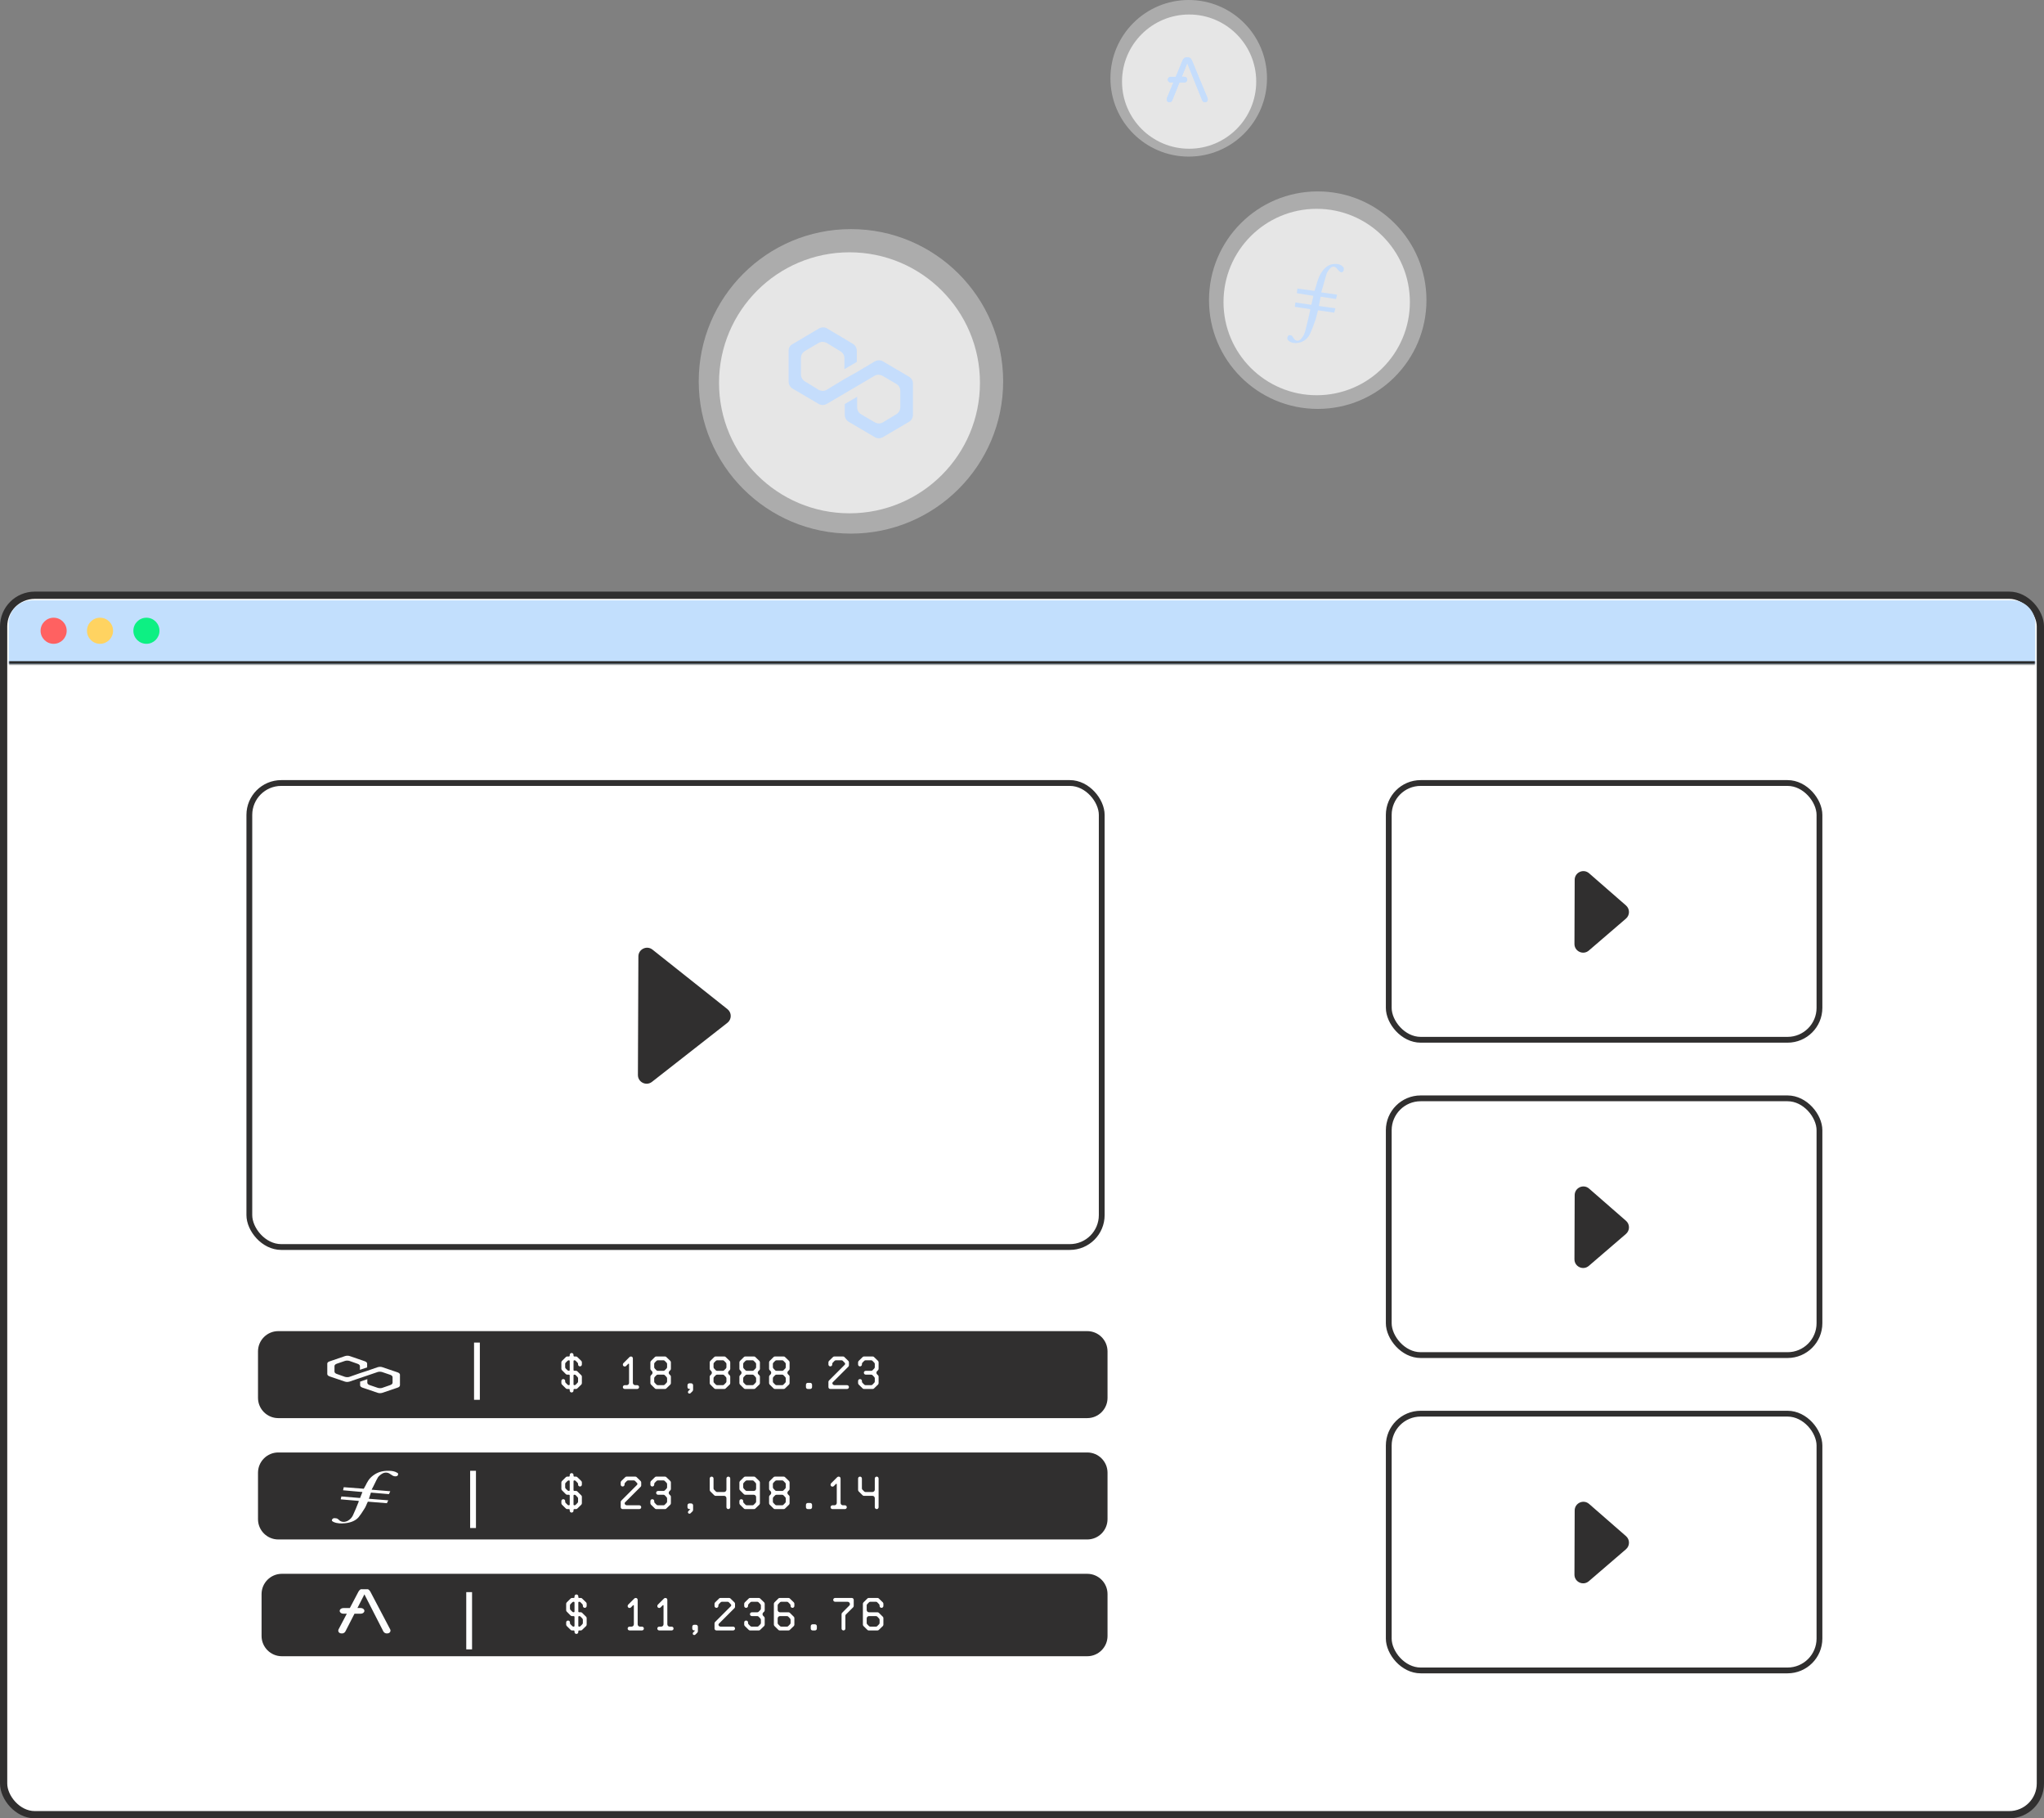 <svg width="705" height="627" viewBox="0 0 705 627" fill="none" xmlns="http://www.w3.org/2000/svg">
<rect x="0" y="0" width="705" height="627" fill="#808080" stroke="none"/>
<circle cx="293" cy="132" r="45" fill="white" fill-opacity="0.69"/>
<circle cx="293.5" cy="131.5" r="52.5" fill="white" fill-opacity="0.35"/>
<g clip-path="url(#clip0_40_7)">
<path d="M304.474 124.57C303.69 124.116 302.682 124.116 301.786 124.57L295.516 128.313L291.26 130.696L285.102 134.439C284.318 134.893 283.31 134.893 282.414 134.439L277.599 131.49C276.815 131.036 276.255 130.128 276.255 129.107V123.436C276.255 122.528 276.703 121.621 277.599 121.054L282.414 118.218C283.198 117.764 284.206 117.764 285.102 118.218L289.917 121.167C290.701 121.621 291.26 122.528 291.26 123.549V127.293L295.516 124.797V120.94C295.516 120.033 295.068 119.125 294.172 118.558L285.214 113.227C284.43 112.773 283.422 112.773 282.526 113.227L273.344 118.672C272.448 119.125 272 120.033 272 120.94V131.603C272 132.51 272.448 133.418 273.344 133.985L282.414 139.316C283.198 139.77 284.206 139.77 285.102 139.316L291.26 135.687L295.516 133.191L301.674 129.561C302.458 129.107 303.466 129.107 304.362 129.561L309.177 132.397C309.961 132.851 310.521 133.758 310.521 134.779V140.451C310.521 141.358 310.073 142.266 309.177 142.833L304.474 145.669C303.69 146.122 302.682 146.122 301.786 145.669L296.971 142.833C296.187 142.379 295.628 141.472 295.628 140.451V136.821L291.372 139.316V143.06C291.372 143.967 291.82 144.875 292.716 145.442L301.786 150.773C302.57 151.227 303.578 151.227 304.474 150.773L313.544 145.442C314.328 144.988 314.888 144.081 314.888 143.06V132.284C314.888 131.376 314.44 130.469 313.544 129.901L304.474 124.57Z" fill="#C5DDFC"/>
</g>
<circle cx="410.143" cy="28.143" r="23.143" fill="white" fill-opacity="0.69"/>
<circle cx="410" cy="27" r="27" fill="white" fill-opacity="0.35"/>
<path d="M416.504 33.877L411.092 20.793C410.787 20.116 410.333 19.786 409.735 19.786H409.257C408.659 19.786 408.205 20.116 407.9 20.793L405.544 26.494H403.762C403.23 26.498 402.797 26.927 402.793 27.463V27.475C402.797 28.007 403.23 28.441 403.762 28.445H404.719L402.471 33.877C402.43 33.997 402.405 34.121 402.405 34.248C402.405 34.554 402.5 34.793 402.669 34.979C402.838 35.164 403.082 35.255 403.387 35.255C403.589 35.251 403.783 35.189 403.944 35.069C404.117 34.95 404.237 34.776 404.331 34.578L406.806 28.441H408.522C409.055 28.436 409.488 28.007 409.492 27.471V27.446C409.488 26.914 409.055 26.481 408.522 26.477H407.607L409.496 21.77L414.644 34.574C414.739 34.772 414.858 34.946 415.032 35.065C415.193 35.185 415.391 35.247 415.589 35.251C415.894 35.251 416.133 35.16 416.306 34.974C416.48 34.789 416.57 34.55 416.57 34.244C416.574 34.121 416.554 33.993 416.504 33.877Z" fill="#C5DDFC"/>
<path d="M416.504 33.877L411.092 20.793C410.787 20.116 410.333 19.786 409.735 19.786H409.257C408.659 19.786 408.205 20.116 407.9 20.793L405.544 26.494H403.762C403.23 26.498 402.797 26.927 402.793 27.463V27.475C402.797 28.007 403.23 28.441 403.762 28.445H404.719L402.471 33.877C402.43 33.997 402.405 34.121 402.405 34.248C402.405 34.554 402.5 34.793 402.669 34.979C402.838 35.164 403.082 35.255 403.387 35.255C403.589 35.251 403.783 35.189 403.944 35.069C404.117 34.95 404.237 34.776 404.331 34.578L406.806 28.441H408.522C409.055 28.436 409.488 28.007 409.492 27.471V27.446C409.488 26.914 409.055 26.481 408.522 26.477H407.607L409.496 21.77L414.644 34.574C414.739 34.772 414.858 34.946 415.032 35.065C415.193 35.185 415.391 35.247 415.589 35.251C415.894 35.251 416.133 35.16 416.306 34.974C416.48 34.789 416.57 34.55 416.57 34.244C416.574 34.121 416.554 33.993 416.504 33.877Z" fill="#C5DDFC"/>
<circle cx="454.143" cy="104.143" r="32.143" fill="white" fill-opacity="0.69"/>
<circle cx="454.5" cy="103.5" r="37.5" fill="white" fill-opacity="0.35"/>
<path fill-rule="evenodd" clip-rule="evenodd" d="M455.5 102.307L454.9 105.507L460.6 106.307L460.2 107.807L454.6 107.007C454.2 108.307 454 109.707 453.5 110.907C453 112.307 452.5 113.707 451.9 115.007C451.1 116.707 449.7 117.907 447.8 118.207C446.7 118.407 445.5 118.307 444.6 117.607C444.3 117.407 444 117.007 444 116.707C444 116.307 444.2 115.807 444.5 115.607C444.7 115.507 445.2 115.607 445.5 115.707C445.8 116.007 446.1 116.407 446.3 116.807C446.9 117.607 447.7 117.707 448.5 117.107C449.4 116.307 449.9 115.207 450.2 114.107C450.8 111.707 451.4 109.407 451.9 107.007V106.607L446.6 105.807L446.8 104.307L452.3 105.107L453 102.007L447.3 101.107L447.5 99.507L453.4 100.307C453.6 99.707 453.7 99.207 453.9 98.707C454.4 96.907 454.9 95.107 456.1 93.507C457.3 91.907 458.7 90.907 460.8 91.007C461.7 91.007 462.6 91.307 463.2 92.007C463.3 92.107 463.5 92.307 463.5 92.507C463.5 92.907 463.5 93.407 463.2 93.707C462.8 94.007 462.3 93.907 461.9 93.507C461.6 93.207 461.4 92.907 461.1 92.607C460.5 91.807 459.6 91.707 458.9 92.407C458.4 92.907 457.9 93.607 457.6 94.307C456.9 96.407 456.4 98.607 455.7 100.807L461.2 101.607L460.8 103.107L455.5 102.307Z" fill="#C5DDFC"/>
<rect x="1.25" y="205.25" width="702.5" height="420.5" rx="10.75" fill="white" stroke="#302F2F" stroke-width="2.5"/>
<rect x="86" y="270" width="294" height="160" rx="11" fill="white" stroke="#302F2F" stroke-width="2"/>
<path d="M250.907 347.978C252.427 349.184 252.417 351.494 250.889 352.69L224.872 373.047C222.898 374.592 220.014 373.181 220.024 370.675L220.186 329.791C220.196 327.286 223.091 325.894 225.052 327.451L250.907 347.978Z" fill="#302F2F"/>
<rect x="479" y="270" width="148.553" height="88.535" rx="11" fill="white" stroke="#302F2F" stroke-width="2"/>
<path d="M560.825 312.225C562.202 313.427 562.194 315.57 560.809 316.761L548.003 327.771C546.054 329.446 543.038 328.055 543.047 325.485L543.127 303.374C543.136 300.803 546.162 299.434 548.099 301.124L560.825 312.225Z" fill="#302F2F"/>
<rect x="479" y="378.732" width="148.553" height="88.535" rx="11" fill="white" stroke="#302F2F" stroke-width="2"/>
<path d="M560.825 420.958C562.202 422.159 562.194 424.302 560.809 425.493L548.003 436.503C546.054 438.179 543.038 436.788 543.047 434.218L543.127 412.106C543.136 409.536 546.162 408.167 548.099 409.856L560.825 420.958Z" fill="#302F2F"/>
<rect x="479" y="487.465" width="148.553" height="88.535" rx="11" fill="white" stroke="#302F2F" stroke-width="2"/>
<path d="M560.825 529.69C562.202 530.892 562.194 533.035 560.809 534.226L548.003 545.236C546.054 546.911 543.038 545.52 543.047 542.95L543.127 520.838C543.136 518.268 546.162 516.899 548.099 518.589L560.825 529.69Z" fill="#302F2F"/>
<path d="M88.989 466C88.989 462.134 92.123 459 95.989 459H375C378.866 459 382 462.134 382 466V482C382 485.866 378.866 489 375 489H95.989C92.123 489 88.989 485.866 88.989 482V466Z" fill="#302F2F"/>
<path d="M90.217 549.684C90.217 545.818 93.351 542.684 97.217 542.684H375C378.866 542.684 382 545.818 382 549.684V564.105C382 567.971 378.866 571.105 375 571.105H97.217C93.351 571.105 90.217 567.971 90.217 564.105V549.684Z" fill="#302F2F"/>
<path d="M88.989 507.842C88.989 503.976 92.123 500.842 95.989 500.842H375C378.866 500.842 382 503.976 382 507.842V523.842C382 527.708 378.866 530.842 375 530.842H95.989C92.123 530.842 88.989 527.708 88.989 523.842V507.842Z" fill="#302F2F"/>
<g clip-path="url(#clip1_40_7)">
<path d="M131.866 471.427C131.408 471.273 130.819 471.273 130.295 471.427L126.63 472.691L124.142 473.496L120.542 474.761C120.084 474.914 119.495 474.914 118.971 474.761L116.156 473.764C115.698 473.611 115.371 473.304 115.371 472.959V471.043C115.371 470.737 115.633 470.43 116.156 470.239L118.971 469.28C119.429 469.127 120.018 469.127 120.542 469.28L123.357 470.277C123.815 470.43 124.142 470.737 124.142 471.082V472.346L126.63 471.503V470.2C126.63 469.894 126.368 469.587 125.844 469.395L120.608 467.594C120.149 467.441 119.56 467.441 119.037 467.594L113.669 469.434C113.145 469.587 112.883 469.894 112.883 470.2V473.803C112.883 474.109 113.145 474.416 113.669 474.607L118.971 476.409C119.429 476.562 120.018 476.562 120.542 476.409L124.142 475.182L126.63 474.339L130.23 473.113C130.688 472.959 131.277 472.959 131.801 473.113L134.616 474.071C135.074 474.224 135.401 474.531 135.401 474.876V476.792C135.401 477.098 135.139 477.405 134.616 477.597L131.866 478.555C131.408 478.708 130.819 478.708 130.295 478.555L127.481 477.597C127.022 477.443 126.695 477.137 126.695 476.792V475.565L124.208 476.409V477.673C124.208 477.98 124.47 478.286 124.993 478.478L130.295 480.279C130.754 480.433 131.343 480.433 131.866 480.279L137.169 478.478C137.627 478.325 137.954 478.018 137.954 477.673V474.033C137.954 473.726 137.692 473.419 137.169 473.228L131.866 471.427Z" fill="#FCFCFC"/>
</g>
<g clip-path="url(#clip2_40_7)">
<path d="M134.6 561.877L127.717 548.793C127.329 548.116 126.752 547.786 125.991 547.786H125.383C124.622 547.786 124.045 548.116 123.657 548.793L120.662 554.494H118.396C117.719 554.498 117.168 554.927 117.163 555.463V555.475C117.168 556.007 117.719 556.441 118.396 556.445H119.613L116.754 561.877C116.701 561.997 116.67 562.121 116.67 562.248C116.67 562.554 116.791 562.793 117.006 562.979C117.221 563.164 117.53 563.255 117.918 563.255C118.175 563.251 118.422 563.189 118.627 563.069C118.847 562.95 118.999 562.776 119.12 562.578L122.267 556.441H124.449C125.126 556.436 125.677 556.007 125.682 555.471V555.446C125.677 554.914 125.126 554.481 124.449 554.477H123.285L125.687 549.77L132.234 562.574C132.354 562.772 132.507 562.946 132.727 563.065C132.931 563.185 133.183 563.247 133.435 563.251C133.823 563.251 134.127 563.16 134.348 562.974C134.568 562.789 134.683 562.55 134.683 562.244C134.689 562.121 134.662 561.993 134.6 561.877Z" fill="#FDFDFD"/>
</g>
<path fill-rule="evenodd" clip-rule="evenodd" d="M127.937 514.679L127.234 516.808L133.913 517.34L133.445 518.337L126.883 517.805C126.414 518.67 126.18 519.601 125.594 520.399C125.008 521.331 124.422 522.262 123.719 523.127C122.782 524.257 121.141 525.056 118.915 525.255C117.626 525.388 116.22 525.322 115.165 524.856C114.814 524.723 114.462 524.457 114.462 524.257C114.462 523.991 114.696 523.659 115.048 523.526C115.282 523.459 115.868 523.526 116.22 523.592C116.571 523.792 116.923 524.058 117.157 524.324C117.86 524.856 118.798 524.923 119.735 524.524C120.79 523.991 121.375 523.26 121.727 522.528C122.43 520.932 123.133 519.402 123.719 517.805V517.539L117.509 517.007L117.743 516.009L124.188 516.541L125.008 514.479L118.329 513.881L118.563 512.816L125.477 513.349C125.711 512.949 125.828 512.617 126.063 512.284C126.648 511.087 127.234 509.89 128.64 508.825C130.047 507.761 131.687 507.096 134.148 507.162C135.202 507.162 136.257 507.362 136.96 507.828C137.077 507.894 137.312 508.027 137.312 508.16C137.312 508.426 137.312 508.759 136.96 508.958C136.491 509.158 135.905 509.091 135.437 508.825C135.085 508.626 134.851 508.426 134.499 508.227C133.796 507.695 132.742 507.628 131.921 508.094C131.336 508.426 130.75 508.892 130.398 509.358C129.578 510.754 128.992 512.218 128.172 513.681L134.616 514.213L134.148 515.211L127.937 514.679Z" fill="white"/>
<line x1="164.505" y1="462.947" x2="164.505" y2="482.684" stroke="white" stroke-width="2"/>
<line x1="163.161" y1="507.158" x2="163.161" y2="526.895" stroke="white" stroke-width="2"/>
<line x1="161.817" y1="549" x2="161.817" y2="568.737" stroke="white" stroke-width="2"/>
<path d="M195.624 467.747C195.448 467.747 195.288 467.811 195.176 467.939L193.816 469.283C193.688 469.443 193.624 469.603 193.624 469.763V471.987C193.624 472.163 193.688 472.323 193.816 472.451L195.16 473.811C195.288 473.939 195.448 474.003 195.624 474.003H196.184C196.392 474.003 196.504 474.115 196.504 474.323V477.315C196.504 477.523 196.392 477.635 196.184 477.635C195.992 477.635 195.848 477.571 195.736 477.443L195.128 476.835C195 476.723 194.936 476.579 194.936 476.387V476.179C194.936 475.811 194.648 475.539 194.28 475.539C193.912 475.539 193.624 475.811 193.624 476.179V476.915C193.624 477.091 193.688 477.251 193.816 477.411L195.176 478.755C195.288 478.883 195.448 478.947 195.624 478.947H196.184C196.392 478.947 196.504 479.059 196.504 479.267V479.491C196.504 479.859 196.792 480.147 197.16 480.147C197.528 480.147 197.816 479.859 197.816 479.491V479.267C197.816 479.059 197.928 478.947 198.136 478.947H198.68C198.872 478.947 199.016 478.883 199.128 478.755L200.52 477.411C200.632 477.267 200.696 477.091 200.696 476.915V474.707C200.696 474.515 200.632 474.355 200.52 474.243L199.144 472.883C199 472.739 198.856 472.675 198.68 472.675H198.136C197.928 472.675 197.816 472.563 197.816 472.355V469.363C197.816 469.155 197.928 469.059 198.136 469.059C198.328 469.059 198.472 469.123 198.584 469.251L199.176 469.859C199.288 469.971 199.384 470.131 199.384 470.307V470.499C199.384 470.867 199.672 471.155 200.04 471.155C200.408 471.155 200.696 470.867 200.696 470.499V469.763C200.696 469.587 200.632 469.427 200.52 469.283L199.128 467.939C199.016 467.811 198.872 467.747 198.68 467.747H198.136C197.928 467.747 197.816 467.635 197.816 467.427V467.203C197.816 466.835 197.528 466.547 197.16 466.547C196.792 466.547 196.504 466.835 196.504 467.203V467.427C196.504 467.635 196.392 467.747 196.184 467.747H195.624ZM196.504 472.371C196.504 472.579 196.392 472.675 196.184 472.675C195.992 472.675 195.848 472.611 195.736 472.483L195.128 471.891C195.016 471.779 194.936 471.603 194.936 471.427V470.307C194.936 470.115 195 469.971 195.128 469.859L195.736 469.251C195.848 469.139 196.024 469.059 196.2 469.059C196.408 469.059 196.504 469.155 196.504 469.363V472.371ZM197.816 474.307C197.816 474.099 197.928 474.003 198.136 474.003C198.312 474.003 198.472 474.067 198.6 474.195L199.176 474.803C199.288 474.915 199.384 475.091 199.384 475.267V476.387C199.384 476.563 199.288 476.723 199.176 476.835L198.584 477.443C198.472 477.571 198.328 477.635 198.12 477.635C197.912 477.635 197.816 477.523 197.816 477.315V474.307ZM216.972 476.819C216.972 477.267 216.62 477.635 216.156 477.635H215.484C215.116 477.635 214.828 477.923 214.828 478.291C214.828 478.659 215.116 478.947 215.484 478.947H219.772C220.14 478.947 220.428 478.659 220.428 478.291C220.428 477.923 220.14 477.635 219.772 477.635H219.1C218.636 477.635 218.284 477.267 218.284 476.819V468.403C218.284 468.035 218.012 467.747 217.644 467.747C217.436 467.747 217.26 467.811 217.148 467.923L215.004 470.067C214.892 470.179 214.828 470.355 214.828 470.563C214.828 470.931 215.116 471.203 215.484 471.203C215.66 471.203 215.82 471.139 215.964 471.011L216.668 470.291C216.716 470.243 216.78 470.211 216.828 470.211C216.924 470.211 216.972 470.275 216.972 470.419V476.819ZM229.383 478.947C229.575 478.947 229.719 478.883 229.831 478.755L231.223 477.411C231.335 477.267 231.399 477.107 231.399 476.931V474.707C231.399 474.515 231.335 474.355 231.223 474.243L230.887 473.923C230.727 473.747 230.647 473.555 230.647 473.347C230.647 473.139 230.727 472.947 230.887 472.771L231.223 472.451C231.335 472.339 231.399 472.179 231.399 471.987V469.763C231.399 469.587 231.335 469.427 231.223 469.283L229.831 467.939C229.719 467.811 229.575 467.747 229.383 467.747H226.327C226.151 467.747 225.991 467.811 225.879 467.939L224.519 469.283C224.391 469.443 224.327 469.603 224.327 469.763V471.987C224.327 472.163 224.391 472.323 224.519 472.451L224.839 472.771C224.983 472.931 225.063 473.123 225.063 473.347C225.063 473.571 224.983 473.763 224.839 473.923L224.519 474.243C224.391 474.371 224.327 474.531 224.327 474.707V476.931C224.327 477.091 224.391 477.251 224.519 477.411L225.879 478.755C225.991 478.883 226.151 478.947 226.327 478.947H229.383ZM229.879 469.859C229.991 469.971 230.087 470.131 230.087 470.307V471.427C230.087 471.603 230.007 471.779 229.895 471.891L229.303 472.499C229.175 472.627 229.015 472.691 228.823 472.691H226.887C226.711 472.691 226.519 472.611 226.407 472.499L225.831 471.891C225.719 471.779 225.639 471.603 225.639 471.427V470.307C225.639 470.115 225.703 469.971 225.831 469.859L226.423 469.251C226.535 469.139 226.711 469.059 226.887 469.059H228.823C229.031 469.059 229.175 469.123 229.287 469.251L229.879 469.859ZM229.879 474.803C229.991 474.915 230.087 475.091 230.087 475.267V476.387C230.087 476.563 229.991 476.723 229.879 476.835L229.287 477.443C229.175 477.571 229.031 477.635 228.823 477.635H226.887C226.711 477.635 226.535 477.555 226.423 477.443L225.831 476.835C225.703 476.723 225.639 476.579 225.639 476.387V475.267C225.639 475.091 225.703 474.915 225.815 474.803L226.407 474.195C226.519 474.083 226.711 474.003 226.887 474.003H228.823C229.015 474.003 229.175 474.067 229.303 474.195L229.879 474.803ZM237.761 476.995C237.393 476.995 237.121 477.299 237.121 477.667V478.291C237.121 478.659 237.393 478.947 237.761 478.947H238.129L237.441 479.635C237.329 479.763 237.281 479.891 237.281 480.019C237.281 480.323 237.489 480.531 237.793 480.531C237.953 480.531 238.081 480.483 238.177 480.387L238.865 479.715C238.993 479.555 239.057 479.395 239.057 479.235V477.667C239.057 477.299 238.769 476.995 238.401 476.995H237.761ZM249.851 478.947C250.043 478.947 250.187 478.883 250.299 478.755L251.691 477.411C251.803 477.267 251.867 477.107 251.867 476.931V474.707C251.867 474.515 251.803 474.355 251.691 474.243L251.355 473.923C251.195 473.747 251.115 473.555 251.115 473.347C251.115 473.139 251.195 472.947 251.355 472.771L251.691 472.451C251.803 472.339 251.867 472.179 251.867 471.987V469.763C251.867 469.587 251.803 469.427 251.691 469.283L250.299 467.939C250.187 467.811 250.043 467.747 249.851 467.747H246.795C246.619 467.747 246.459 467.811 246.347 467.939L244.987 469.283C244.859 469.443 244.795 469.603 244.795 469.763V471.987C244.795 472.163 244.859 472.323 244.987 472.451L245.307 472.771C245.451 472.931 245.531 473.123 245.531 473.347C245.531 473.571 245.451 473.763 245.307 473.923L244.987 474.243C244.859 474.371 244.795 474.531 244.795 474.707V476.931C244.795 477.091 244.859 477.251 244.987 477.411L246.347 478.755C246.459 478.883 246.619 478.947 246.795 478.947H249.851ZM250.347 469.859C250.459 469.971 250.555 470.131 250.555 470.307V471.427C250.555 471.603 250.475 471.779 250.363 471.891L249.771 472.499C249.643 472.627 249.483 472.691 249.291 472.691H247.355C247.179 472.691 246.987 472.611 246.875 472.499L246.299 471.891C246.187 471.779 246.107 471.603 246.107 471.427V470.307C246.107 470.115 246.171 469.971 246.299 469.859L246.891 469.251C247.003 469.139 247.179 469.059 247.355 469.059H249.291C249.499 469.059 249.643 469.123 249.755 469.251L250.347 469.859ZM250.347 474.803C250.459 474.915 250.555 475.091 250.555 475.267V476.387C250.555 476.563 250.459 476.723 250.347 476.835L249.755 477.443C249.643 477.571 249.499 477.635 249.291 477.635H247.355C247.179 477.635 247.003 477.555 246.891 477.443L246.299 476.835C246.171 476.723 246.107 476.579 246.107 476.387V475.267C246.107 475.091 246.171 474.915 246.283 474.803L246.875 474.195C246.987 474.083 247.179 474.003 247.355 474.003H249.291C249.483 474.003 249.643 474.067 249.771 474.195L250.347 474.803ZM260.086 478.947C260.278 478.947 260.422 478.883 260.534 478.755L261.926 477.411C262.038 477.267 262.102 477.107 262.102 476.931V474.707C262.102 474.515 262.038 474.355 261.926 474.243L261.59 473.923C261.43 473.747 261.35 473.555 261.35 473.347C261.35 473.139 261.43 472.947 261.59 472.771L261.926 472.451C262.038 472.339 262.102 472.179 262.102 471.987V469.763C262.102 469.587 262.038 469.427 261.926 469.283L260.534 467.939C260.422 467.811 260.278 467.747 260.086 467.747H257.03C256.854 467.747 256.694 467.811 256.582 467.939L255.222 469.283C255.094 469.443 255.03 469.603 255.03 469.763V471.987C255.03 472.163 255.094 472.323 255.222 472.451L255.542 472.771C255.686 472.931 255.766 473.123 255.766 473.347C255.766 473.571 255.686 473.763 255.542 473.923L255.222 474.243C255.094 474.371 255.03 474.531 255.03 474.707V476.931C255.03 477.091 255.094 477.251 255.222 477.411L256.582 478.755C256.694 478.883 256.854 478.947 257.03 478.947H260.086ZM260.582 469.859C260.694 469.971 260.79 470.131 260.79 470.307V471.427C260.79 471.603 260.71 471.779 260.598 471.891L260.006 472.499C259.878 472.627 259.718 472.691 259.526 472.691H257.59C257.414 472.691 257.222 472.611 257.11 472.499L256.534 471.891C256.422 471.779 256.342 471.603 256.342 471.427V470.307C256.342 470.115 256.406 469.971 256.534 469.859L257.126 469.251C257.238 469.139 257.414 469.059 257.59 469.059H259.526C259.734 469.059 259.878 469.123 259.99 469.251L260.582 469.859ZM260.582 474.803C260.694 474.915 260.79 475.091 260.79 475.267V476.387C260.79 476.563 260.694 476.723 260.582 476.835L259.99 477.443C259.878 477.571 259.734 477.635 259.526 477.635H257.59C257.414 477.635 257.238 477.555 257.126 477.443L256.534 476.835C256.406 476.723 256.342 476.579 256.342 476.387V475.267C256.342 475.091 256.406 474.915 256.518 474.803L257.11 474.195C257.222 474.083 257.414 474.003 257.59 474.003H259.526C259.718 474.003 259.878 474.067 260.006 474.195L260.582 474.803ZM270.32 478.947C270.512 478.947 270.656 478.883 270.768 478.755L272.16 477.411C272.272 477.267 272.336 477.107 272.336 476.931V474.707C272.336 474.515 272.272 474.355 272.16 474.243L271.824 473.923C271.664 473.747 271.584 473.555 271.584 473.347C271.584 473.139 271.664 472.947 271.824 472.771L272.16 472.451C272.272 472.339 272.336 472.179 272.336 471.987V469.763C272.336 469.587 272.272 469.427 272.16 469.283L270.768 467.939C270.656 467.811 270.512 467.747 270.32 467.747H267.264C267.088 467.747 266.928 467.811 266.816 467.939L265.456 469.283C265.328 469.443 265.264 469.603 265.264 469.763V471.987C265.264 472.163 265.328 472.323 265.456 472.451L265.776 472.771C265.92 472.931 266 473.123 266 473.347C266 473.571 265.92 473.763 265.776 473.923L265.456 474.243C265.328 474.371 265.264 474.531 265.264 474.707V476.931C265.264 477.091 265.328 477.251 265.456 477.411L266.816 478.755C266.928 478.883 267.088 478.947 267.264 478.947H270.32ZM270.816 469.859C270.928 469.971 271.024 470.131 271.024 470.307V471.427C271.024 471.603 270.944 471.779 270.832 471.891L270.24 472.499C270.112 472.627 269.952 472.691 269.76 472.691H267.824C267.648 472.691 267.456 472.611 267.344 472.499L266.768 471.891C266.656 471.779 266.576 471.603 266.576 471.427V470.307C266.576 470.115 266.64 469.971 266.768 469.859L267.36 469.251C267.472 469.139 267.648 469.059 267.824 469.059H269.76C269.968 469.059 270.112 469.123 270.224 469.251L270.816 469.859ZM270.816 474.803C270.928 474.915 271.024 475.091 271.024 475.267V476.387C271.024 476.563 270.928 476.723 270.816 476.835L270.224 477.443C270.112 477.571 269.968 477.635 269.76 477.635H267.824C267.648 477.635 267.472 477.555 267.36 477.443L266.768 476.835C266.64 476.723 266.576 476.579 266.576 476.387V475.267C266.576 475.091 266.64 474.915 266.752 474.803L267.344 474.195C267.456 474.083 267.648 474.003 267.824 474.003H269.76C269.952 474.003 270.112 474.067 270.24 474.195L270.816 474.803ZM279.435 478.947C279.803 478.947 280.091 478.659 280.091 478.291V477.491C280.091 477.123 279.803 476.835 279.435 476.835H278.619C278.251 476.835 277.979 477.123 277.979 477.491V478.291C277.979 478.659 278.251 478.947 278.619 478.947H279.435ZM287.061 470.307C287.061 470.115 287.125 469.971 287.253 469.859L287.845 469.251C287.957 469.139 288.133 469.059 288.309 469.059H290.229C290.437 469.059 290.581 469.123 290.693 469.251L291.317 469.891C291.429 469.987 291.493 470.115 291.493 470.259C291.493 470.387 291.429 470.563 291.317 470.643L285.925 476.035C285.797 476.163 285.733 476.323 285.733 476.515V478.291C285.733 478.659 286.021 478.947 286.389 478.947H292.149C292.517 478.947 292.805 478.659 292.805 478.291C292.805 477.923 292.517 477.635 292.149 477.635H287.861C287.493 477.635 287.093 477.363 287.093 476.963C287.093 476.819 287.141 476.691 287.253 476.611L292.629 471.235C292.757 471.107 292.805 470.947 292.805 470.771V469.763C292.805 469.603 292.741 469.443 292.613 469.283L291.237 467.939C291.125 467.811 290.981 467.747 290.789 467.747H287.749C287.573 467.747 287.413 467.811 287.301 467.939L285.925 469.283C285.797 469.443 285.733 469.603 285.733 469.763V470.499C285.733 470.867 286.021 471.155 286.389 471.155C286.757 471.155 287.061 470.867 287.061 470.499V470.307ZM297.295 470.307C297.295 470.115 297.359 469.971 297.487 469.859L298.079 469.251C298.191 469.139 298.367 469.059 298.543 469.059H300.463C300.671 469.059 300.815 469.123 300.927 469.251L301.519 469.859C301.631 469.971 301.727 470.131 301.727 470.307V471.427C301.727 471.603 301.647 471.779 301.535 471.891L300.943 472.499C300.815 472.627 300.655 472.691 300.463 472.691H298.623C298.239 472.691 297.951 472.979 297.951 473.347C297.951 473.715 298.239 474.003 298.623 474.003H300.463C300.655 474.003 300.815 474.067 300.943 474.195L301.519 474.803C301.631 474.915 301.727 475.091 301.727 475.267V476.387C301.727 476.563 301.631 476.723 301.519 476.835L300.927 477.443C300.815 477.571 300.671 477.635 300.463 477.635H298.543C298.367 477.635 298.191 477.555 298.079 477.443L297.487 476.835C297.359 476.723 297.295 476.579 297.295 476.387V476.179C297.295 475.811 296.991 475.539 296.623 475.539C296.255 475.539 295.967 475.811 295.967 476.179V476.931C295.967 477.091 296.031 477.251 296.159 477.411L297.535 478.755C297.647 478.883 297.807 478.947 297.983 478.947H301.023C301.215 478.947 301.359 478.883 301.471 478.755L302.863 477.411C302.975 477.267 303.039 477.107 303.039 476.931V474.707C303.039 474.515 302.975 474.355 302.863 474.243L302.527 473.923C302.367 473.747 302.287 473.555 302.287 473.347C302.287 473.139 302.367 472.947 302.527 472.771L302.863 472.451C302.975 472.339 303.039 472.179 303.039 471.987V469.763C303.039 469.587 302.975 469.427 302.863 469.283L301.471 467.939C301.359 467.811 301.215 467.747 301.023 467.747H297.983C297.807 467.747 297.647 467.811 297.535 467.939L296.159 469.283C296.031 469.443 295.967 469.603 295.967 469.763V470.499C295.967 470.867 296.255 471.155 296.623 471.155C296.991 471.155 297.295 470.867 297.295 470.499V470.307Z" fill="white"/>
<path d="M195.624 509.168C195.448 509.168 195.288 509.232 195.176 509.36L193.816 510.704C193.688 510.864 193.624 511.024 193.624 511.184V513.408C193.624 513.584 193.688 513.744 193.816 513.872L195.16 515.232C195.288 515.36 195.448 515.424 195.624 515.424H196.184C196.392 515.424 196.504 515.536 196.504 515.744V518.736C196.504 518.944 196.392 519.056 196.184 519.056C195.992 519.056 195.848 518.992 195.736 518.864L195.128 518.256C195 518.144 194.936 518 194.936 517.808V517.6C194.936 517.232 194.648 516.96 194.28 516.96C193.912 516.96 193.624 517.232 193.624 517.6V518.336C193.624 518.512 193.688 518.672 193.816 518.832L195.176 520.176C195.288 520.304 195.448 520.368 195.624 520.368H196.184C196.392 520.368 196.504 520.48 196.504 520.688V520.912C196.504 521.28 196.792 521.568 197.16 521.568C197.528 521.568 197.816 521.28 197.816 520.912V520.688C197.816 520.48 197.928 520.368 198.136 520.368H198.68C198.872 520.368 199.016 520.304 199.128 520.176L200.52 518.832C200.632 518.688 200.696 518.512 200.696 518.336V516.128C200.696 515.936 200.632 515.776 200.52 515.664L199.144 514.304C199 514.16 198.856 514.096 198.68 514.096H198.136C197.928 514.096 197.816 513.984 197.816 513.776V510.784C197.816 510.576 197.928 510.48 198.136 510.48C198.328 510.48 198.472 510.544 198.584 510.672L199.176 511.28C199.288 511.392 199.384 511.552 199.384 511.728V511.92C199.384 512.288 199.672 512.576 200.04 512.576C200.408 512.576 200.696 512.288 200.696 511.92V511.184C200.696 511.008 200.632 510.848 200.52 510.704L199.128 509.36C199.016 509.232 198.872 509.168 198.68 509.168H198.136C197.928 509.168 197.816 509.056 197.816 508.848V508.624C197.816 508.256 197.528 507.968 197.16 507.968C196.792 507.968 196.504 508.256 196.504 508.624V508.848C196.504 509.056 196.392 509.168 196.184 509.168H195.624ZM196.504 513.792C196.504 514 196.392 514.096 196.184 514.096C195.992 514.096 195.848 514.032 195.736 513.904L195.128 513.312C195.016 513.2 194.936 513.024 194.936 512.848V511.728C194.936 511.536 195 511.392 195.128 511.28L195.736 510.672C195.848 510.56 196.024 510.48 196.2 510.48C196.408 510.48 196.504 510.576 196.504 510.784V513.792ZM197.816 515.728C197.816 515.52 197.928 515.424 198.136 515.424C198.312 515.424 198.472 515.488 198.6 515.616L199.176 516.224C199.288 516.336 199.384 516.512 199.384 516.688V517.808C199.384 517.984 199.288 518.144 199.176 518.256L198.584 518.864C198.472 518.992 198.328 519.056 198.12 519.056C197.912 519.056 197.816 518.944 197.816 518.736V515.728ZM215.42 511.728C215.42 511.536 215.484 511.392 215.612 511.28L216.204 510.672C216.316 510.56 216.492 510.48 216.668 510.48H218.588C218.796 510.48 218.94 510.544 219.052 510.672L219.676 511.312C219.788 511.408 219.852 511.536 219.852 511.68C219.852 511.808 219.788 511.984 219.676 512.064L214.284 517.456C214.156 517.584 214.092 517.744 214.092 517.936V519.712C214.092 520.08 214.38 520.368 214.748 520.368H220.508C220.876 520.368 221.164 520.08 221.164 519.712C221.164 519.344 220.876 519.056 220.508 519.056H216.22C215.852 519.056 215.452 518.784 215.452 518.384C215.452 518.24 215.5 518.112 215.612 518.032L220.988 512.656C221.116 512.528 221.164 512.368 221.164 512.192V511.184C221.164 511.024 221.1 510.864 220.972 510.704L219.596 509.36C219.484 509.232 219.34 509.168 219.148 509.168H216.108C215.932 509.168 215.772 509.232 215.66 509.36L214.284 510.704C214.156 510.864 214.092 511.024 214.092 511.184V511.92C214.092 512.288 214.38 512.576 214.748 512.576C215.116 512.576 215.42 512.288 215.42 511.92V511.728ZM225.655 511.728C225.655 511.536 225.719 511.392 225.847 511.28L226.439 510.672C226.551 510.56 226.727 510.48 226.903 510.48H228.823C229.031 510.48 229.175 510.544 229.287 510.672L229.879 511.28C229.991 511.392 230.087 511.552 230.087 511.728V512.848C230.087 513.024 230.007 513.2 229.895 513.312L229.303 513.92C229.175 514.048 229.015 514.112 228.823 514.112H226.983C226.599 514.112 226.311 514.4 226.311 514.768C226.311 515.136 226.599 515.424 226.983 515.424H228.823C229.015 515.424 229.175 515.488 229.303 515.616L229.879 516.224C229.991 516.336 230.087 516.512 230.087 516.688V517.808C230.087 517.984 229.991 518.144 229.879 518.256L229.287 518.864C229.175 518.992 229.031 519.056 228.823 519.056H226.903C226.727 519.056 226.551 518.976 226.439 518.864L225.847 518.256C225.719 518.144 225.655 518 225.655 517.808V517.6C225.655 517.232 225.351 516.96 224.983 516.96C224.615 516.96 224.327 517.232 224.327 517.6V518.352C224.327 518.512 224.391 518.672 224.519 518.832L225.895 520.176C226.007 520.304 226.167 520.368 226.343 520.368H229.383C229.575 520.368 229.719 520.304 229.831 520.176L231.223 518.832C231.335 518.688 231.399 518.528 231.399 518.352V516.128C231.399 515.936 231.335 515.776 231.223 515.664L230.887 515.344C230.727 515.168 230.647 514.976 230.647 514.768C230.647 514.56 230.727 514.368 230.887 514.192L231.223 513.872C231.335 513.76 231.399 513.6 231.399 513.408V511.184C231.399 511.008 231.335 510.848 231.223 510.704L229.831 509.36C229.719 509.232 229.575 509.168 229.383 509.168H226.343C226.167 509.168 226.007 509.232 225.895 509.36L224.519 510.704C224.391 510.864 224.327 511.024 224.327 511.184V511.92C224.327 512.288 224.615 512.576 224.983 512.576C225.351 512.576 225.655 512.288 225.655 511.92V511.728ZM237.761 518.416C237.393 518.416 237.121 518.72 237.121 519.088V519.712C237.121 520.08 237.393 520.368 237.761 520.368H238.129L237.441 521.056C237.329 521.184 237.281 521.312 237.281 521.44C237.281 521.744 237.489 521.952 237.793 521.952C237.953 521.952 238.081 521.904 238.177 521.808L238.865 521.136C238.993 520.976 239.057 520.816 239.057 520.656V519.088C239.057 518.72 238.769 518.416 238.401 518.416H237.761ZM247.355 514.48C247.179 514.48 247.003 514.4 246.891 514.288L246.299 513.68C246.171 513.568 246.107 513.424 246.107 513.232V509.824C246.107 509.456 245.819 509.168 245.451 509.168C245.083 509.168 244.795 509.456 244.795 509.824V513.76C244.795 513.936 244.859 514.096 244.987 514.256L246.347 515.6C246.459 515.728 246.619 515.792 246.795 515.792H249.739C250.187 515.792 250.555 516.144 250.555 516.608V519.712C250.555 520.08 250.843 520.368 251.211 520.368C251.579 520.368 251.867 520.08 251.867 519.712V509.824C251.867 509.456 251.579 509.168 251.211 509.168C250.843 509.168 250.555 509.456 250.555 509.824V513.664C250.555 514.112 250.187 514.48 249.739 514.48H247.355ZM256.342 517.6C256.342 517.232 256.054 516.96 255.686 516.96C255.318 516.96 255.03 517.232 255.03 517.6V518.352C255.03 518.512 255.094 518.672 255.222 518.832L256.582 520.176C256.694 520.304 256.854 520.368 257.03 520.368H260.086C260.278 520.368 260.422 520.304 260.534 520.176L261.926 518.832C262.038 518.688 262.102 518.528 262.102 518.352V511.184C262.102 511.008 262.038 510.848 261.926 510.704L260.534 509.36C260.422 509.232 260.278 509.168 260.086 509.168H257.03C256.854 509.168 256.694 509.232 256.582 509.36L255.222 510.704C255.094 510.864 255.03 511.024 255.03 511.184V513.408C255.03 513.584 255.094 513.744 255.222 513.872L256.566 515.232C256.71 515.36 256.87 515.424 257.03 515.424H259.974C260.422 515.424 260.79 515.792 260.79 516.24V517.808C260.79 517.984 260.694 518.144 260.582 518.256L259.99 518.864C259.878 518.992 259.734 519.056 259.526 519.056H257.59C257.414 519.056 257.238 518.976 257.126 518.864L256.534 518.256C256.406 518.144 256.342 518 256.342 517.808V517.6ZM260.79 513.296C260.79 513.744 260.422 514.112 259.974 514.112H257.59C257.414 514.112 257.222 514.032 257.11 513.92L256.534 513.312C256.422 513.2 256.342 513.024 256.342 512.848V511.728C256.342 511.536 256.406 511.392 256.534 511.28L257.126 510.672C257.238 510.56 257.414 510.48 257.59 510.48H259.526C259.734 510.48 259.878 510.544 259.99 510.672L260.582 511.28C260.694 511.392 260.79 511.552 260.79 511.728V513.296ZM270.32 520.368C270.512 520.368 270.656 520.304 270.768 520.176L272.16 518.832C272.272 518.688 272.336 518.528 272.336 518.352V516.128C272.336 515.936 272.272 515.776 272.16 515.664L271.824 515.344C271.664 515.168 271.584 514.976 271.584 514.768C271.584 514.56 271.664 514.368 271.824 514.192L272.16 513.872C272.272 513.76 272.336 513.6 272.336 513.408V511.184C272.336 511.008 272.272 510.848 272.16 510.704L270.768 509.36C270.656 509.232 270.512 509.168 270.32 509.168H267.264C267.088 509.168 266.928 509.232 266.816 509.36L265.456 510.704C265.328 510.864 265.264 511.024 265.264 511.184V513.408C265.264 513.584 265.328 513.744 265.456 513.872L265.776 514.192C265.92 514.352 266 514.544 266 514.768C266 514.992 265.92 515.184 265.776 515.344L265.456 515.664C265.328 515.792 265.264 515.952 265.264 516.128V518.352C265.264 518.512 265.328 518.672 265.456 518.832L266.816 520.176C266.928 520.304 267.088 520.368 267.264 520.368H270.32ZM270.816 511.28C270.928 511.392 271.024 511.552 271.024 511.728V512.848C271.024 513.024 270.944 513.2 270.832 513.312L270.24 513.92C270.112 514.048 269.952 514.112 269.76 514.112H267.824C267.648 514.112 267.456 514.032 267.344 513.92L266.768 513.312C266.656 513.2 266.576 513.024 266.576 512.848V511.728C266.576 511.536 266.64 511.392 266.768 511.28L267.36 510.672C267.472 510.56 267.648 510.48 267.824 510.48H269.76C269.968 510.48 270.112 510.544 270.224 510.672L270.816 511.28ZM270.816 516.224C270.928 516.336 271.024 516.512 271.024 516.688V517.808C271.024 517.984 270.928 518.144 270.816 518.256L270.224 518.864C270.112 518.992 269.968 519.056 269.76 519.056H267.824C267.648 519.056 267.472 518.976 267.36 518.864L266.768 518.256C266.64 518.144 266.576 518 266.576 517.808V516.688C266.576 516.512 266.64 516.336 266.752 516.224L267.344 515.616C267.456 515.504 267.648 515.424 267.824 515.424H269.76C269.952 515.424 270.112 515.488 270.24 515.616L270.816 516.224ZM279.435 520.368C279.803 520.368 280.091 520.08 280.091 519.712V518.912C280.091 518.544 279.803 518.256 279.435 518.256H278.619C278.251 518.256 277.979 518.544 277.979 518.912V519.712C277.979 520.08 278.251 520.368 278.619 520.368H279.435ZM288.613 518.24C288.613 518.688 288.261 519.056 287.797 519.056H287.125C286.757 519.056 286.469 519.344 286.469 519.712C286.469 520.08 286.757 520.368 287.125 520.368H291.413C291.781 520.368 292.069 520.08 292.069 519.712C292.069 519.344 291.781 519.056 291.413 519.056H290.741C290.277 519.056 289.925 518.688 289.925 518.24V509.824C289.925 509.456 289.653 509.168 289.285 509.168C289.077 509.168 288.901 509.232 288.789 509.344L286.645 511.488C286.533 511.6 286.469 511.776 286.469 511.984C286.469 512.352 286.757 512.624 287.125 512.624C287.301 512.624 287.461 512.56 287.605 512.432L288.309 511.712C288.357 511.664 288.421 511.632 288.469 511.632C288.565 511.632 288.613 511.696 288.613 511.84V518.24ZM298.527 514.48C298.351 514.48 298.175 514.4 298.063 514.288L297.471 513.68C297.343 513.568 297.279 513.424 297.279 513.232V509.824C297.279 509.456 296.991 509.168 296.623 509.168C296.255 509.168 295.967 509.456 295.967 509.824V513.76C295.967 513.936 296.031 514.096 296.159 514.256L297.519 515.6C297.631 515.728 297.791 515.792 297.967 515.792H300.911C301.359 515.792 301.727 516.144 301.727 516.608V519.712C301.727 520.08 302.015 520.368 302.383 520.368C302.751 520.368 303.039 520.08 303.039 519.712V509.824C303.039 509.456 302.751 509.168 302.383 509.168C302.015 509.168 301.727 509.456 301.727 509.824V513.664C301.727 514.112 301.359 514.48 300.911 514.48H298.527Z" fill="white"/>
<path d="M197.277 551.01C197.101 551.01 196.941 551.074 196.829 551.202L195.469 552.546C195.341 552.706 195.277 552.866 195.277 553.026V555.25C195.277 555.426 195.341 555.586 195.469 555.714L196.813 557.074C196.941 557.202 197.101 557.266 197.277 557.266H197.837C198.045 557.266 198.157 557.378 198.157 557.586V560.578C198.157 560.786 198.045 560.898 197.837 560.898C197.645 560.898 197.501 560.834 197.389 560.706L196.781 560.098C196.653 559.986 196.589 559.842 196.589 559.65V559.442C196.589 559.074 196.301 558.802 195.933 558.802C195.565 558.802 195.277 559.074 195.277 559.442V560.178C195.277 560.354 195.341 560.514 195.469 560.674L196.829 562.018C196.941 562.146 197.101 562.21 197.277 562.21H197.837C198.045 562.21 198.157 562.322 198.157 562.53V562.754C198.157 563.122 198.445 563.41 198.813 563.41C199.181 563.41 199.469 563.122 199.469 562.754V562.53C199.469 562.322 199.581 562.21 199.789 562.21H200.333C200.525 562.21 200.669 562.146 200.781 562.018L202.173 560.674C202.285 560.53 202.349 560.354 202.349 560.178V557.97C202.349 557.778 202.285 557.618 202.173 557.506L200.797 556.146C200.653 556.002 200.509 555.938 200.333 555.938H199.789C199.581 555.938 199.469 555.826 199.469 555.618V552.626C199.469 552.418 199.581 552.322 199.789 552.322C199.981 552.322 200.125 552.386 200.237 552.514L200.829 553.122C200.941 553.234 201.037 553.394 201.037 553.57V553.762C201.037 554.13 201.325 554.418 201.693 554.418C202.061 554.418 202.349 554.13 202.349 553.762V553.026C202.349 552.85 202.285 552.69 202.173 552.546L200.781 551.202C200.669 551.074 200.525 551.01 200.333 551.01H199.789C199.581 551.01 199.469 550.898 199.469 550.69V550.466C199.469 550.098 199.181 549.81 198.813 549.81C198.445 549.81 198.157 550.098 198.157 550.466V550.69C198.157 550.898 198.045 551.01 197.837 551.01H197.277ZM198.157 555.634C198.157 555.842 198.045 555.938 197.837 555.938C197.645 555.938 197.501 555.874 197.389 555.746L196.781 555.154C196.669 555.042 196.589 554.866 196.589 554.69V553.57C196.589 553.378 196.653 553.234 196.781 553.122L197.389 552.514C197.501 552.402 197.677 552.322 197.853 552.322C198.061 552.322 198.157 552.418 198.157 552.626V555.634ZM199.469 557.57C199.469 557.362 199.581 557.266 199.789 557.266C199.965 557.266 200.125 557.33 200.253 557.458L200.829 558.066C200.941 558.178 201.037 558.354 201.037 558.53V559.65C201.037 559.826 200.941 559.986 200.829 560.098L200.237 560.706C200.125 560.834 199.981 560.898 199.773 560.898C199.565 560.898 199.469 560.786 199.469 560.578V557.57ZM218.626 560.082C218.626 560.53 218.274 560.898 217.81 560.898H217.138C216.77 560.898 216.482 561.186 216.482 561.554C216.482 561.922 216.77 562.21 217.138 562.21H221.426C221.794 562.21 222.082 561.922 222.082 561.554C222.082 561.186 221.794 560.898 221.426 560.898H220.754C220.29 560.898 219.938 560.53 219.938 560.082V551.666C219.938 551.298 219.666 551.01 219.298 551.01C219.09 551.01 218.914 551.074 218.802 551.186L216.658 553.33C216.546 553.442 216.482 553.618 216.482 553.826C216.482 554.194 216.77 554.466 217.138 554.466C217.314 554.466 217.474 554.402 217.618 554.274L218.322 553.554C218.37 553.506 218.434 553.474 218.482 553.474C218.578 553.474 218.626 553.538 218.626 553.682V560.082ZM228.86 560.082C228.86 560.53 228.508 560.898 228.044 560.898H227.372C227.004 560.898 226.716 561.186 226.716 561.554C226.716 561.922 227.004 562.21 227.372 562.21H231.66C232.028 562.21 232.316 561.922 232.316 561.554C232.316 561.186 232.028 560.898 231.66 560.898H230.988C230.524 560.898 230.172 560.53 230.172 560.082V551.666C230.172 551.298 229.9 551.01 229.532 551.01C229.324 551.01 229.148 551.074 229.036 551.186L226.892 553.33C226.78 553.442 226.716 553.618 226.716 553.826C226.716 554.194 227.004 554.466 227.372 554.466C227.548 554.466 227.708 554.402 227.852 554.274L228.556 553.554C228.604 553.506 228.668 553.474 228.716 553.474C228.812 553.474 228.86 553.538 228.86 553.682V560.082ZM239.414 560.258C239.046 560.258 238.774 560.562 238.774 560.93V561.554C238.774 561.922 239.046 562.21 239.414 562.21H239.782L239.094 562.898C238.982 563.026 238.934 563.154 238.934 563.282C238.934 563.586 239.142 563.794 239.446 563.794C239.606 563.794 239.734 563.746 239.83 563.65L240.518 562.978C240.646 562.818 240.71 562.658 240.71 562.498V560.93C240.71 560.562 240.422 560.258 240.054 560.258H239.414ZM247.777 553.57C247.777 553.378 247.841 553.234 247.969 553.122L248.561 552.514C248.673 552.402 248.849 552.322 249.025 552.322H250.945C251.153 552.322 251.297 552.386 251.409 552.514L252.033 553.154C252.145 553.25 252.209 553.378 252.209 553.522C252.209 553.65 252.145 553.826 252.033 553.906L246.641 559.298C246.513 559.426 246.449 559.586 246.449 559.778V561.554C246.449 561.922 246.737 562.21 247.105 562.21H252.865C253.233 562.21 253.521 561.922 253.521 561.554C253.521 561.186 253.233 560.898 252.865 560.898H248.577C248.209 560.898 247.809 560.626 247.809 560.226C247.809 560.082 247.857 559.954 247.969 559.874L253.345 554.498C253.473 554.37 253.521 554.21 253.521 554.034V553.026C253.521 552.866 253.457 552.706 253.329 552.546L251.953 551.202C251.841 551.074 251.697 551.01 251.505 551.01H248.465C248.289 551.01 248.129 551.074 248.017 551.202L246.641 552.546C246.513 552.706 246.449 552.866 246.449 553.026V553.762C246.449 554.13 246.737 554.418 247.105 554.418C247.473 554.418 247.777 554.13 247.777 553.762V553.57ZM258.011 553.57C258.011 553.378 258.075 553.234 258.203 553.122L258.795 552.514C258.907 552.402 259.083 552.322 259.259 552.322H261.179C261.387 552.322 261.531 552.386 261.643 552.514L262.235 553.122C262.347 553.234 262.443 553.394 262.443 553.57V554.69C262.443 554.866 262.363 555.042 262.251 555.154L261.659 555.762C261.531 555.89 261.371 555.954 261.179 555.954H259.339C258.955 555.954 258.667 556.242 258.667 556.61C258.667 556.978 258.955 557.266 259.339 557.266H261.179C261.371 557.266 261.531 557.33 261.659 557.458L262.235 558.066C262.347 558.178 262.443 558.354 262.443 558.53V559.65C262.443 559.826 262.347 559.986 262.235 560.098L261.643 560.706C261.531 560.834 261.387 560.898 261.179 560.898H259.259C259.083 560.898 258.907 560.818 258.795 560.706L258.203 560.098C258.075 559.986 258.011 559.842 258.011 559.65V559.442C258.011 559.074 257.707 558.802 257.339 558.802C256.971 558.802 256.683 559.074 256.683 559.442V560.194C256.683 560.354 256.747 560.514 256.875 560.674L258.251 562.018C258.363 562.146 258.523 562.21 258.699 562.21H261.739C261.931 562.21 262.075 562.146 262.187 562.018L263.579 560.674C263.691 560.53 263.755 560.37 263.755 560.194V557.97C263.755 557.778 263.691 557.618 263.579 557.506L263.243 557.186C263.083 557.01 263.003 556.818 263.003 556.61C263.003 556.402 263.083 556.21 263.243 556.034L263.579 555.714C263.691 555.602 263.755 555.442 263.755 555.25V553.026C263.755 552.85 263.691 552.69 263.579 552.546L262.187 551.202C262.075 551.074 261.931 551.01 261.739 551.01H258.699C258.523 551.01 258.363 551.074 258.251 551.202L256.875 552.546C256.747 552.706 256.683 552.866 256.683 553.026V553.762C256.683 554.13 256.971 554.418 257.339 554.418C257.707 554.418 258.011 554.13 258.011 553.762V553.57ZM272.677 553.762C272.677 554.13 272.965 554.418 273.333 554.418C273.701 554.418 273.989 554.13 273.989 553.762V553.026C273.989 552.85 273.925 552.69 273.813 552.546L272.421 551.202C272.309 551.074 272.165 551.01 271.957 551.01H268.917C268.741 551.01 268.581 551.074 268.469 551.202L267.109 552.546C266.981 552.706 266.917 552.866 266.917 553.026V560.194C266.917 560.354 266.981 560.514 267.109 560.674L268.469 562.018C268.581 562.146 268.741 562.21 268.917 562.21H271.957C272.165 562.21 272.309 562.146 272.421 562.018L273.813 560.674C273.925 560.53 273.989 560.37 273.989 560.194V557.97C273.989 557.778 273.925 557.618 273.813 557.506L272.437 556.146C272.293 556.018 272.133 555.954 271.957 555.954H269.029C268.581 555.954 268.229 555.586 268.229 555.138V553.57C268.229 553.378 268.293 553.234 268.421 553.122L269.013 552.514C269.125 552.402 269.301 552.322 269.477 552.322H271.413C271.621 552.322 271.765 552.386 271.877 552.514L272.469 553.122C272.581 553.234 272.677 553.394 272.677 553.57V553.762ZM268.229 558.082C268.229 557.634 268.581 557.266 269.029 557.266H271.413C271.605 557.266 271.765 557.33 271.893 557.458L272.469 558.066C272.581 558.178 272.677 558.354 272.677 558.53V559.65C272.677 559.826 272.581 559.986 272.469 560.098L271.877 560.706C271.765 560.834 271.621 560.898 271.413 560.898H269.477C269.301 560.898 269.125 560.818 269.013 560.706L268.421 560.098C268.293 559.986 268.229 559.842 268.229 559.65V558.082ZM281.088 562.21C281.456 562.21 281.744 561.922 281.744 561.554V560.754C281.744 560.386 281.456 560.098 281.088 560.098H280.272C279.904 560.098 279.632 560.386 279.632 560.754V561.554C279.632 561.922 279.904 562.21 280.272 562.21H281.088ZM291.578 557.154C291.578 556.962 291.642 556.818 291.77 556.706L294.282 554.21C294.394 554.098 294.458 553.938 294.458 553.73V551.666C294.458 551.298 294.17 551.01 293.802 551.01H288.042C287.674 551.01 287.386 551.298 287.386 551.666C287.386 552.034 287.674 552.322 288.042 552.322H292.33C292.778 552.322 293.146 552.69 293.146 553.138V553.186C293.146 553.362 293.05 553.522 292.938 553.634L290.442 556.146C290.33 556.258 290.266 556.418 290.266 556.61V561.554C290.266 561.922 290.554 562.21 290.938 562.21C291.306 562.21 291.578 561.922 291.578 561.554V557.154ZM303.381 553.762C303.381 554.13 303.669 554.418 304.037 554.418C304.405 554.418 304.693 554.13 304.693 553.762V553.026C304.693 552.85 304.629 552.69 304.517 552.546L303.125 551.202C303.013 551.074 302.869 551.01 302.661 551.01H299.621C299.445 551.01 299.285 551.074 299.173 551.202L297.813 552.546C297.685 552.706 297.621 552.866 297.621 553.026V560.194C297.621 560.354 297.685 560.514 297.813 560.674L299.173 562.018C299.285 562.146 299.445 562.21 299.621 562.21H302.661C302.869 562.21 303.013 562.146 303.125 562.018L304.517 560.674C304.629 560.53 304.693 560.37 304.693 560.194V557.97C304.693 557.778 304.629 557.618 304.517 557.506L303.141 556.146C302.997 556.018 302.837 555.954 302.661 555.954H299.733C299.285 555.954 298.933 555.586 298.933 555.138V553.57C298.933 553.378 298.997 553.234 299.125 553.122L299.717 552.514C299.829 552.402 300.005 552.322 300.181 552.322H302.117C302.325 552.322 302.469 552.386 302.581 552.514L303.173 553.122C303.285 553.234 303.381 553.394 303.381 553.57V553.762ZM298.933 558.082C298.933 557.634 299.285 557.266 299.733 557.266H302.117C302.309 557.266 302.469 557.33 302.597 557.458L303.173 558.066C303.285 558.178 303.381 558.354 303.381 558.53V559.65C303.381 559.826 303.285 559.986 303.173 560.098L302.581 560.706C302.469 560.834 302.325 560.898 302.117 560.898H300.181C300.005 560.898 299.829 560.818 299.717 560.706L299.125 560.098C298.997 559.986 298.933 559.842 298.933 559.65V558.082Z" fill="white"/>
<mask id="path-32-inside-1_40_7" fill="white">
<path d="M3 215C3 210.582 6.582 207 11 207H694C698.418 207 702 210.582 702 215V229H3V215Z"/>
</mask>
<path d="M3 215C3 210.582 6.582 207 11 207H694C698.418 207 702 210.582 702 215V229H3V215Z" fill="#C2DFFD"/>
<path d="M3 207H702H3ZM702 230H3V228H702V230ZM3 229V207V229ZM702 207V229V207Z" fill="#232323" mask="url(#path-32-inside-1_40_7)"/>
<circle cx="18.5" cy="217.5" r="4.5" fill="#FF6161"/>
<circle cx="34.5" cy="217.5" r="4.5" fill="#FFD361"/>
<circle cx="50.5" cy="217.5" r="4.5" fill="#0DF083"/>
<defs>
<clipPath id="clip0_40_7">
<rect width="43" height="38" fill="white" transform="translate(272 113)"/>
</clipPath>
<clipPath id="clip1_40_7">
<rect width="30.914" height="15.79" fill="white" transform="translate(112.883 467.526)"/>
</clipPath>
<clipPath id="clip2_40_7">
<rect width="41.965" height="33" fill="white" transform="translate(105.981 548)"/>
</clipPath>
</defs>
</svg>
